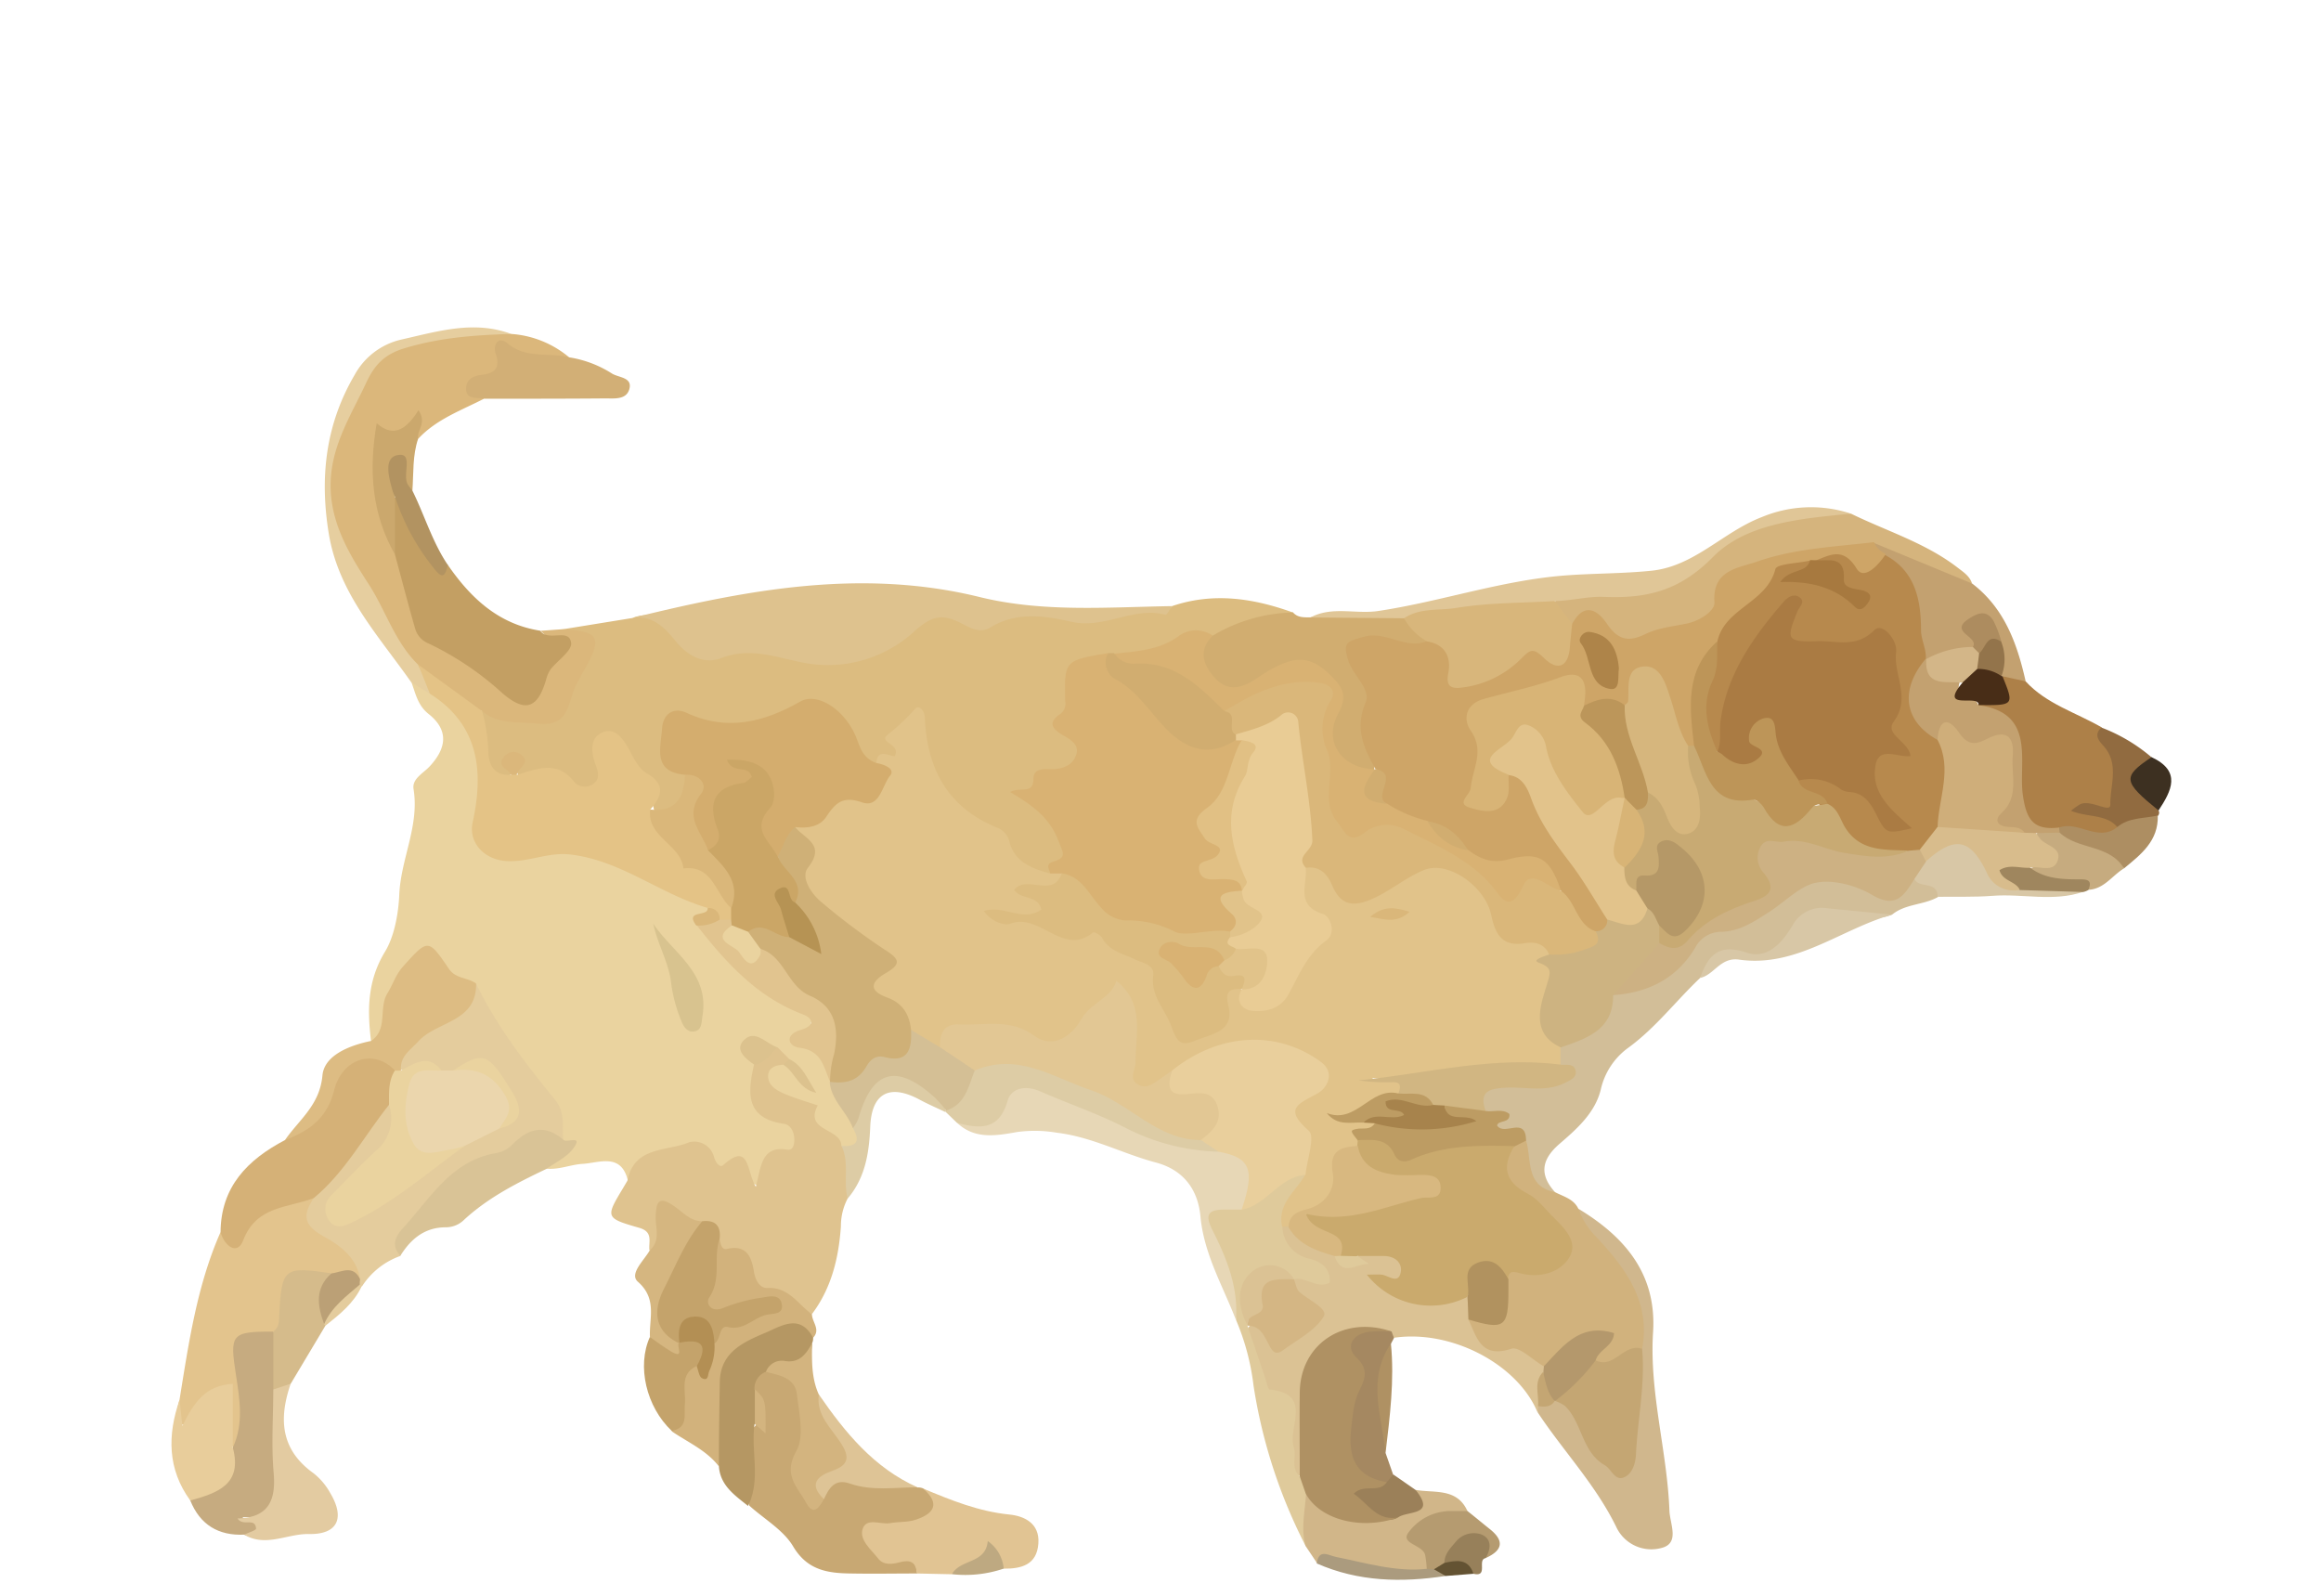 <svg id="Layer_1" data-name="Layer 1" xmlns="http://www.w3.org/2000/svg" viewBox="0 0 400 275"><defs><style>.cls-1{fill:#ead39f;}.cls-2{fill:#dcbc80;}.cls-3{fill:#dfc38f;}.cls-4{fill:#dbb77b;}.cls-5{fill:#dec28e;}.cls-6{fill:#d2be98;}.cls-7{fill:#e4cc9d;}.cls-8{fill:#d1b27d;}.cls-9{fill:#e3c48d;}.cls-10{fill:#c8a873;}.cls-11{fill:#dbc294;}.cls-12{fill:#c39f63;}.cls-13{fill:#d5b177;}.cls-14{fill:#d5b47d;}.cls-15{fill:#d1ad70;}.cls-16{fill:#ad8048;}.cls-17{fill:#d0b78d;}.cls-18{fill:#dfca9b;}.cls-19{fill:#e7d7b6;}.cls-20{fill:#e1c493;}.cls-21{fill:#c6ab80;}.cls-22{fill:#e0c697;}.cls-23{fill:#ddbc83;}.cls-24{fill:#d2b27c;}.cls-25{fill:#b59763;}.cls-26{fill:#d9c396;}.cls-27{fill:#ddcca5;}.cls-28{fill:#e6ce9f;}.cls-29{fill:#d2af76;}.cls-30{fill:#c3a170;}.cls-31{fill:#d1b689;}.cls-32{fill:#e3cba1;}.cls-33{fill:#e8cd9b;}.cls-34{fill:#d3b47f;}.cls-35{fill:#d5bb8b;}.cls-36{fill:#a58861;}.cls-37{fill:#d5b680;}.cls-38{fill:#d8c7a6;}.cls-39{fill:#c4a36b;}.cls-40{fill:#916b40;}.cls-41{fill:#cba86d;}.cls-42{fill:#dec496;}.cls-43{fill:#b59b70;}.cls-44{fill:#c6ab7f;}.cls-45{fill:#ad8e62;}.cls-46{fill:#b29361;}.cls-47{fill:#9b8059;}.cls-48{fill:#ab9b7e;}.cls-49{fill:#3d3021;}.cls-50{fill:#9f865e;}.cls-51{fill:#97805a;}.cls-52{fill:#af9163;}.cls-53{fill:#bea981;}.cls-54{fill:#645333;}.cls-55{fill:#e4c386;}.cls-56{fill:#d4bf95;}.cls-57{fill:#e1c48f;}.cls-58{fill:#d8c38f;}.cls-59{fill:#dcc28e;}.cls-60{fill:#dab77a;}.cls-61{fill:#e1c38a;}.cls-62{fill:#d9b273;}.cls-63{fill:#d4ad6e;}.cls-64{fill:#cdb183;}.cls-65{fill:#cdb381;}.cls-66{fill:#d1b682;}.cls-67{fill:#bd9c63;}.cls-68{fill:#ebd6ad;}.cls-69{fill:#bba076;}.cls-70{fill:#caaa6d;}.cls-71{fill:#c4a673;}.cls-72{fill:#b4986c;}.cls-73{fill:#b1925f;}.cls-74{fill:#d8b880;}.cls-75{fill:#d4b684;}.cls-76{fill:#cea567;}.cls-77{fill:#d8b67b;}.cls-78{fill:#482d17;}.cls-79{fill:#e9cf9c;}.cls-80{fill:#b38f54;}.cls-81{fill:#e2c794;}.cls-82{fill:#b7894d;}.cls-83{fill:#d3b688;}.cls-84{fill:#ad8c5f;}.cls-85{fill:#93744b;}.cls-86{fill:#d8bc8c;}.cls-87{fill:#cba666;}.cls-88{fill:#cfb077;}.cls-89{fill:#e9cc95;}.cls-90{fill:#a7834c;}.cls-91{fill:#e1c084;}.cls-92{fill:#c8aa73;}.cls-93{fill:#e2c38b;}.cls-94{fill:#b59867;}.cls-95{fill:#d8b476;}.cls-96{fill:#bd9558;}.cls-97{fill:#d6b67d;}.cls-98{fill:#bc965a;}.cls-99{fill:#a7793f;}.cls-100{fill:#ae8449;}.cls-101{fill:#cfae7a;}.cls-102{fill:#aa7b43;}.cls-103{fill:#b69354;}</style></defs><path class="cls-1" d="M63.94,179.39c-.64-5.34-.65-10.34,2.41-15.38,1.62-2.66,2.32-6.61,2.46-9.82.26-6.19,3.5-11.88,2.46-18.21-.29-1.78,1.69-2.73,2.79-3.92,2.84-3.07,3.37-6.17-.17-9-1.91-1.49-2.27-3.56-3-5.53,1.69-.86,2.79.47,4.09,1.09,8.73,5.09,8.91,13.57,8.32,22.07-.32,4.6.46,6.39,5.17,5.95,6.63-.63,13.28-1.52,19.32,2,4.64,2.68,10.09,3.63,14.3,7.09,1,1.4-1.25,2.54-.28,3.94a47.55,47.55,0,0,0,16.67,14.06c.76.36,1.9,1.21,1.68,1.61-2.67,5,4.37,6.58,3.74,10.79,1,3,3.28,5.33,4.4,8.27.76,2.61,0,4.07-3,3.71-2.18-.95-5.15-2.71-5.18-4.25-.06-3.92-3-3.07-4.84-4.06a9.88,9.88,0,0,1-2.09-1.33c-2.54-2.3-2.22-3.77,1.22-5.66a5.79,5.79,0,0,1,3.39,2.26c-.36-.9-1.19-1.33-1.9-1.89a16.43,16.43,0,0,0-2.73-1.86c-1.05-.41-2.24-1.65-3.15-.86-1.33,1.18.67,2.21.77,3.42-.27,4,0,7.12,4.75,8.88,3.48,1.3,3.06,4.67-.3,6.59-.15.08-.33.19-.47.15-3.22-.77-1.54,8-6.23,3.44-2.26-2.19-5.68-.59-7.58-3.7-1.2-2-7.93-.22-10.27,2.13-.77.77-1,2.21-2.5,2-1.18-4.75-5-2.95-7.79-2.8-2.08.12-4.15,1.08-6.35.81-.31-2.17,1.68-2.51,2.82-3.53.47-.42,1.27-.26,1.57-.94a1.86,1.86,0,0,1-1.79-.51c-.49-4.85-3.65-8.39-6.41-11.91a145.06,145.06,0,0,1-9.2-13.84c-1.94-1.2-4.07-2.07-5.22-4.31s-2.73-1.92-4.33-.31a17.7,17.7,0,0,0-4.78,11.05C66.56,178.82,66.55,180.75,63.94,179.39Z"/><path class="cls-2" d="M202,104.45c7.1-2.41,14-1.37,20.87,1.12-4.2,2.61-9.33,2.6-13.64,4.87-3.09-.73-5.7.54-8.46,1.72a25.8,25.8,0,0,1-8.16,1.68c-.47,0-1,.06-1.43.07-6.68,1-9.55,7.32-5.75,13,2.09,3.14.95,5.15-2,6.19-2.41.85-4.52,1.88-5.87,4.29,4.6.48,5.06,5.13,6.67,8.53,1.15,2.41-2,3.36-3.34,4.91-3.64.53-5.88-1.55-7.65-4.27a10.7,10.7,0,0,0-2.89-3.29c-8.2-5.64-10.41-8.9-12.66-18.56-3.61,1.22-1.3,8.33-7.05,7.18-2.69-.09-3.31-2.29-4.37-4.16-3.25-5.68-4.39-5.94-10.48-4-4.88,1.58-9.86,2.93-15.08,1.32-1.8-.55-4-1.89-5,1-.76,2.17-1.35,4.62,1.73,5.83a2.67,2.67,0,0,1,1.48,1.91c-.5,5.28-1.35,6.17-6.08,6.4-.72-4.23-3.34-7.45-5.78-10.76-.59-.79-1.23-1.75-2.38-1.35s-.92,1.57-.94,2.54c-.14,6.43-1.48,7.39-6.66,4-2.71-1.81-5.15,0-7.62-.65-1.14-3.3-1.54,1.11-2.45.24-3.26-.13-3.8-2.6-4.12-5-.27-2-.81-4.11-.3-6.2,1.26-1.8,2.59-.49,3.94-.11,6.18,1.73,8.91.48,11.66-5.29.29-.6.61-1.17.92-1.76,2.51-4.85,2.51-4.85-2.21-7.39L109,106.5c3.33-1.31,5.8.23,7.93,2.53a8.74,8.74,0,0,0,10,2.51,9.55,9.55,0,0,1,6.31,0c9.42,3.08,17.92,1.62,25.27-5.3,1-1,2.45-1.86,3.59-1.2,5.44,3.14,11,0,16.53.65,7.06.87,14.14-.41,21.22-.21A2.84,2.84,0,0,0,202,104.45Z"/><path class="cls-3" d="M134,180.49l2,2a1.21,1.21,0,0,1-1,1c-1.23.05-2.48.43-2.61,1.73-.16,1.7,1.28,2.6,2.61,3.19,1.91.84,3.94,1.41,5.93,2.09-2.4,4.53,4.05,3.86,4.08,7,3.19,2.7,1.68,5.94,1.05,9.08a10.26,10.26,0,0,0-1.14,4.77c-.38,5.46-1.63,10.64-5,15.12-4.36-2.34-10.15-2.59-12-8.59-.67-2.2-4.27-1-4.87-3.61a3,3,0,0,0-2.73-2.75c-2-.27-3.31-2.07-5.26-2.23-2.17,1.56.75,5.57-3.14,6.18-.18-1.46.72-3.17-1.76-3.88-5.86-1.68-5.82-1.8-2.78-6.85l.75-1.27c1.16-6,6.81-5,10.67-6.63a3.52,3.52,0,0,1,4.25,2.52c.19.77.93,2,1.59,1.42,4.61-4.14,4,1.15,5.62,3.74.91-3.44.93-7.13,5.41-6.4,1,.17,1.23-.85,1.22-1.74,0-1.31-.63-2.55-1.79-2.71-6.65-.95-6.26-5.34-5.16-10.15C130.71,181.63,132.34,181,134,180.49Z"/><path class="cls-4" d="M96.87,108.44c6.53.33,7.08,1.43,3.64,7.33-.41.71-.78,1.46-1.17,2.18-1.54,2.89-1,7.41-6.69,6.76-3.35-.39-6.74.2-9.58-2.17-5.35-.62-8.34-4.88-12.18-7.85A115.51,115.51,0,0,1,59.28,95.57c-6-12.06-1.87-22.88,4.71-33.27,1.73-2.74,4.86-2.76,7.47-3.51,5.42-1.56,11-2.37,16.65-1.24a17.38,17.38,0,0,1,9.94,4c-3,2-6,.54-8.92,0-1.59-.32-2.3-.51-2.56,1.38-.23,1.62-1.72,2.26-3,2.94-1.63.83-.6,1.88-.21,2.87-3.91,2-8.15,3.51-11.26,6.85-.76-.24-.7-2.12-1.12-1.47-1.3,2-4.81-.09-5.27,3.52a28.44,28.44,0,0,0,1.17,11.77c.61,2.07,1.33,4.1,2.07,6.13.51,1.58,1.52,3.11,1.63,4.69.55,7.49,6,10.9,11.54,14.19,2,1.2,3.68,2.83,5.57,4.17,2.28,1.64,4.3,2,5.29-1.41a3.72,3.72,0,0,1,.74-1.83c3-2.53,1.86-4.63-.59-6.64Z"/><path class="cls-5" d="M202,104.45c-.39.52-.91,1.55-1.14,1.49-5.54-1.49-10.53,2.55-16.32,1.19-4.35-1-9.38-1.77-13.86,1-2,1.23-3.81-.18-5.59-1-3-1.36-4.69-.85-7.51,1.67A22,22,0,0,1,139,114.3c-4.89-.85-9.5-2.91-14.71-.89-2.92,1.14-5.74-.33-7.85-2.92-1.88-2.32-4-4.55-7.47-4,19.71-4.85,39.46-8.59,59.79-3.62C179.69,105.57,190.86,104.63,202,104.45Z"/><path class="cls-6" d="M293,168.53c-4.16,3.94-7.63,8.55-12.34,12a12.16,12.16,0,0,0-4.79,7.27c-1,4-4.1,6.73-7.08,9.3-3.14,2.7-3.56,5.32-.76,8.39-2.76,1.29-3.85-.69-4.8-2.6a14.6,14.6,0,0,1-1.27-5.18c-1.78-2.27-4.81-3.22-6.24-5.86-2.3-3.45-.21-4.77,2.77-5.39,2.4-.5,4.91,0,7.35-.33,1.53-.18,3.67-.06,2.56-2.79a3.89,3.89,0,0,1,.05-2.81c.33-.58.69-1.28,1.29-1.44,4.22-1.12,6.18-4.41,7.85-8,5.91-1.79,11.29-4.33,14.92-9.72.91-1.36,2.79-1.73,4.44-2,4.57-.79,8.32-3.47,11.72-6.18,2.43-1.93,4.39-2.53,7.14-1.74,1.58.46,3.37.38,4.84,1a8.86,8.86,0,0,0,9.54-1.37c1.85.53,4.84-.15,3.79,3.51-2.48,1.39-5.58,1.15-7.86,3a6.63,6.63,0,0,1-3.37.53c-5.88-.26-11.81-1-15.71,5.19-1,1.65-3.59,2.13-5.46,1.58C297.5,163.7,295,165.39,293,168.53Z"/><path class="cls-7" d="M82.05,169.5c3.54,7.33,8.47,13.73,13.59,20,1.85,2.25,1.21,4.62,1.42,7-8.25-.77-14.28,4.3-20.06,8.72-3.45,2.63-7.63,5.89-8,11.22a13,13,0,0,0-6.63,5.27l-.63-.31a6.87,6.87,0,0,1-.77-1.16c-1.69-2.43-3.45-4.94-6-6.34-4-2.15-4-4.7-1.67-8,3.69-4.24,7.67-8.24,10.47-13.19.72-1.29,1.53-2.63,3.38-2.45,2.86,3.18,1,5.86-1.07,8.35s-4.72,4.68-6.92,7.17c-.77.87-1.69,1.91-.9,3.09s2.1.56,3.15.11a19.69,19.69,0,0,0,6-3.56c3.61-3.53,8.24-5.53,12.19-8.53a28.19,28.19,0,0,1,6.12-3.4c2.08-.78,3-2.3,1.72-4.17-1.43-2.13-1.73-5.59-5.48-5.42-1.34.06-2.45.84-3.7,1.2a4.52,4.52,0,0,1-2.07,0c-2.3-1.91-5.29.7-7.6-1.14-.84-3.37,1.89-4.48,3.84-6.11C75.62,175.14,79.67,173.28,82.05,169.5Z"/><path class="cls-8" d="M263,196.52c1,3.37-.15,7.91,5,8.93,1.47.76,3.19,1.16,4,2.83,2.62,2.76,5.21,5.55,7.64,8.48,3.85,4.63,5.35,9.78,3.71,15.69-2.78,1.27-4.94,4.7-8.73,2.59-.72-1.67,1-2.67,1.19-4.14-4.62-.88-6.18,4.07-9.8,5-3,0-5.58-1.51-8.38-2.17-2.59-.62-6-2.34-4.76-6.54,4.58.18,6.52-2,6-6.54.32-2.58,2-2.42,4-2.28,2.35.18,5-.19,6.06-2.54s-1-4-2.42-5.55A39.55,39.55,0,0,0,261.7,206c-4-3.26-4.08-4.09-1.31-8.71C261.12,196.61,261.88,196,263,196.52Z"/><path class="cls-9" d="M54.08,206.46c-2,3-1.77,4.7,1.82,6.68,2.61,1.43,5.65,3.6,6.14,7.32-1.86.11-3.73-.33-5.59.09-6.27-.38-6.29-.38-7.23,6.15-.25,1.71-.74,3.18-2.6,3.76-3.94.32-5.5,2.27-4.57,6.25a29,29,0,0,1,.37,8.32c-.1,1.73.17,3.72-2,4.61-2.85-2.78-1.31-6.19-1.48-9.41-3.67,0-4.22,4.73-7.61,5.3-1.15-1.44-.77-2.88-.39-4.32,1.59-9.8,3-19.65,7.06-28.86,2,1,3.18.11,4.45-1.63C45.3,206.81,49.4,205.68,54.08,206.46Z"/><path class="cls-10" d="M158.1,256.33a2.39,2.39,0,0,1,1,.17c1.27,1,3.33,1.61,3,3.5-.31,1.68-2.32,2.15-3.78,2.85a12.87,12.87,0,0,1-4.31.81c-1.16.14-3.05-.58-3.09,1.4,0,1.63,1.42,2.41,3,2.83,3.83,1.05,3.83,1.08,4.16,3.27-3.8,0-7.61.07-11.41,0-4-.05-7.54-.53-10-4.7-1.69-2.82-5-4.7-7.54-7a42.53,42.53,0,0,1,.13-12.94c3.09-2.2,1.63-4.7.44-7.18a2.71,2.71,0,0,1,2-3.37c5.39.2,7.11,1.78,7.23,7,.07,3.09.31,6.2-.81,9.25-.76,2.08.32,3.9,1.84,5.25.91.8,1.32-.46,1.88-1,1.6-2.26,3.84-2.18,6.25-1.91A73.41,73.41,0,0,1,158.1,256.33Z"/><path class="cls-11" d="M253.06,227.36c1.45,3.12,2.18,6.79,7.4,5.07,1.37-.45,3.68,1.95,5.56,3a1.91,1.91,0,0,1,.43,1.28c-.33,1.83-.17,3.72-.65,5.53a2.55,2.55,0,0,1-.84,1.11c-3.47-8.32-14.93-14.26-24.72-12.81a10.35,10.35,0,0,1-1.48-.38c-8.65-.92-13.14,3.05-13.46,11.55-.16,4.22,1,8.59-1.08,12.65-3.06-.15-2.39-2.64-2.49-4.35-.25-3.87.24-7.42-3.7-10.52-2.52-2-1.94-6.77-3.2-10.17,1.26-2.47,2.62-1.16,3.66.07,2.89,3.41,4.68.26,6.53-1.14,2.48-1.87.23-3-1-4.2s-2.17-2.15-1-3.82c1.57-1.09,3.14-.49,5,.08-2.34-3.2-8.41-3-7.39-8.67a1.55,1.55,0,0,1,1.21-.59c2.9,1.47,5.53,3.4,8.44,4.86,1.32.19,2.58,3.27,4,0a7,7,0,0,1,5.77-.25,3.35,3.35,0,0,1,2.41,3.4c-.06,2.08-1.68,2.07-3.44,2.12,4.14,2.08,8.15,3.71,12.73,1.76a1.62,1.62,0,0,1,1.75.67A3.2,3.2,0,0,1,253.06,227.36Z"/><path class="cls-12" d="M93.1,108.69c1.38,2,5-.56,5.33,2.11.16,1.33-2.3,3-3.51,4.5a5.45,5.45,0,0,0-.79,1.77c-1.46,5.08-3.65,5.81-7.69,2.26a51.68,51.68,0,0,0-12.65-8.47,3.91,3.91,0,0,1-2.24-2.52c-1.22-4.24-2.33-8.51-3.48-12.78-.69-2.91-1.53-5.8-.93-8.84,2.44-3.19,2.71.06,3.19,1.27,1.49,3.73,3.22,7.21,6.84,9.35C81.11,103.05,85.9,107.56,93.1,108.69Z"/><path class="cls-13" d="M54.08,206.46c-4.44,1.74-9.88,1.26-12.18,7.32-1,2.59-3.21,1-3.89-1.43.05-7.84,4.66-12.5,11.1-15.88,3.3-2.59,6.7-4.82,7.69-9.61.82-4,5.05-6.07,8.76-5.53,1.82.27,3.15.92,3,3.07.16,2.18.11,4.31-1.53,6C62.74,195.79,59.46,202,54.08,206.46Z"/><path class="cls-14" d="M319,88.52c6.14,3,12.74,5,18.26,9.21,1,.79,2.17,1.48,2.6,2.82-4.66.22-8.61-2-12.65-3.78-1.46-.64-2.61-2-4.4-1.81-5.36.85-10.83.82-16.13,2.34-4.67,1.34-9.25,2.15-10.87,7.89-.61,2.16-3.19,3.21-5.52,3.83s-4.89.91-7.21,1.83-4.71.6-6.24-1.52c-1.68-2.32-3.6-2.59-6-1.47-2.07-.91-3.56-2.15-2.65-4.73a28.27,28.27,0,0,1,13.13-1.76c4.51.61,7.29-1.21,10.45-4A34.38,34.38,0,0,1,319,88.52Z"/><path class="cls-15" d="M209,109.55a28,28,0,0,1,13.85-4c.81.93,1.92.83,3,.84,4.95-.82,10,.12,14.93-.76,2.66.51,4.19,2.38,5.43,4.57,0,2.35-1.62,2.1-3.11,1.89-1.3-.19-2.49-1-3.82-1-1.79,0-4-.5-5.18.92-1.32,1.62.18,3.48,1,5,1.11,2,1.72,3.78.88,6.06-1.2,3.27,1.68,6.31.8,9.62-5.82,1.56-8.68-1.36-7.62-8.55.45-3.05,1.53-5.77-1.77-7.78-3.54-2.15-6.57-.87-9.7,1.11-4.9,3.08-8.7,2.16-10.67-2.31C205.94,112.7,206.13,110.67,209,109.55Z"/><path class="cls-16" d="M349.1,117.42c3.59,3.91,8.66,5.36,13.07,7.91,2.47,3.49,3.12,7.34,2.89,11.6-.15,2.84-1.47,3.2-3.26,3,1.42.52,3.48.81,3.18,3.52-3.25,2.76-6.76-.24-10.11.46-6.2-.5-7-1.22-7.3-7.38-.15-3-1.18-5.79-1.07-8.77.14-3.7-3.46-3.38-5.34-4.9-.61-.83-.5-1.72.49-1.89,2.7-.46,2.82-2.74,3.54-4.63C346.84,115.44,347.92,116.62,349.1,117.42Z"/><path class="cls-17" d="M265,243.39l.11-1a6,6,0,0,1,3-1.48,3.79,3.79,0,0,1,1.38.09c2.26,1.49,4.12,3.26,4.58,6.14a5.82,5.82,0,0,0,2.16,3.26c.93.85,1.71,2.33,3.27,1.67,1.24-.53,1-2,1.22-3.06,1.29-5.44,0-11.22,2.27-16.52,1.53-8.08-2.78-13.82-7.79-19.23a12.75,12.75,0,0,1-3.14-4.93c8,4.84,13.46,11.25,12.83,21.23-.67,10.42,2.43,20.47,2.82,30.78.08,2.31,1.86,5.66-1.44,6.44a6.67,6.67,0,0,1-7.63-3.44C275.08,255.94,269.42,250.08,265,243.39Z"/><path class="cls-18" d="M221,211.46a5.85,5.85,0,0,0,4.74,5.47c1.89.49,3.6,1.62,3.43,4.12-2.21,1.13-4.07-1.07-6.17-.6l-.7,0c-6.47-1.43-6.88-1-7.19,7.34,0,.23-.07.46-.11.69q1.48,4.41,3,8.82c.26.76.49,2.13.84,2.16,7.51.78,3.05,6.53,4.12,9.91.52,1.63-.57,3.64,1.07,5.08a4.58,4.58,0,0,1,2,3.19c-.13,3,.55,6-1,8.81a90.36,90.36,0,0,1-9-27.68,41.1,41.1,0,0,0-3-11.27c-.46-4.94-2.89-9.29-4.2-14-1.59-5.74-1.85-5.73,4.3-6.47,2.17.18,3.52-1.26,5-2.46,2-1.6,4.2-3.07,7-2.13C225.31,206.14,222.15,208.34,221,211.46Z"/><path class="cls-19" d="M214,208.45h-3c-2.85,0-3.4.91-2,3.63,2.42,4.79,4.44,9.79,4,15.38-2.26-5.87-5.52-11.34-6.12-17.86-.42-4.54-2.87-8-7.71-9.27-5.73-1.53-11-4.41-17.05-5.13a22.51,22.51,0,0,0-6.81-.12c-3.51.61-7.28,1.35-10.35-1.57,3.55-.75,6.55-2.05,8.71-5.4,1.53-2.37,4.47-1.94,6.87-.94,4.59,1.93,9.28,3.59,13.76,5.82a43.71,43.71,0,0,0,16.65,4.5C217,199.16,218.18,203.5,214,208.45Z"/><path class="cls-20" d="M158,271.16c-.13-2-1.12-2.43-3-1.92-1.23.33-2.74.53-3.67-.67-1.19-1.53-3.22-3.14-2.69-5,.62-2.16,3.13-.78,4.78-1.09,1.44-.27,3-.12,4.34-.57,3.12-1,4.41-2.73,1.32-5.39,4.79,2,9.57,3.95,14.87,4.48,2.64.26,5.26,1.56,5,5-.26,3.66-2.9,4.36-6,4.33-1.31-1.25-2.36-3.32-4.48-.77-1,1.25-3.11.72-4.45,1.73Z"/><path class="cls-21" d="M40.12,249.46c1.91-4.07,1.19-8.37.55-12.47-1.09-7.05-.88-7.54,6.39-7.51,2.41,3,1.34,6.49,1.34,9.83-1,5.62.48,11.21.11,16.82-.31,4.66-1.2,5.34-6.73,5.33.93,1.09,3.2-.34,3.14,1.59-.05,1.68-1.32,2.06-2.84,1.42-4.46.19-7.6-1.71-9.29-5.89-.06-.5,0-1.21.39-1.3C37.39,256.32,38.74,252.89,40.12,249.46Z"/><path class="cls-22" d="M242,106.55l-16.15-.14c3.72-2,7.79-.53,11.69-1.12,10.82-1.63,21.24-5.28,32.18-6.12,5-.38,10-.31,14.91-.82,7.38-.76,12.35-6.7,19-9.24A22,22,0,0,1,319,88.52c-8.51.84-18,1.59-23.79,7.47s-11.46,7.18-18.88,6.87c-2.64-.11-5.54.67-8.35.72-2.15,2-5,1.56-7.47,1.79C254.35,105.93,248.23,107.34,242,106.55Z"/><path class="cls-23" d="M68.09,184.51c-3.49-3.78-9.07-2.28-10.51,3.4-1.23,4.86-4.35,7-8.47,8.56,2.43-3.52,6-6,6.46-11.15.32-3.46,4.65-5.17,8.37-5.93,3-2,1.22-5.63,2.86-8.27.89-1.43,1.4-3.16,2.64-4.54,4.33-4.82,4.35-4.88,7.94.4,1.18,1.73,3.25,1.44,4.67,2.52.14,6.68-6.77,6.46-9.94,9.94-1.45,1.59-3.22,2.6-3,5A.65.65,0,0,1,68.09,184.51Z"/><path class="cls-24" d="M124,213.45c.15.81.34,2,1.27,1.78,3.47-.8,4.27,1.45,4.68,4,.25,1.53,1.08,2.8,2.33,2.73,3.68-.2,5.22,2.83,7.65,4.51,0,1.37,1.57,2.67.17,4.09-8.74-1.95-14.55,2.7-14.83,11.55-.11,3.53,1.27,7.34-1.41,10.55-2.14-2.75-5.32-4.11-8.09-6a26.74,26.74,0,0,0,1-6.78c.08-1.82.34-3.62,2.27-4.55,1.22-.33,1.74.57,2.35,1.47a23.18,23.18,0,0,1,1-5.6c.62-2,1.72-3.48,4.11-3.59,1.87-.09,3.33-1.36,5-2.27a25.48,25.48,0,0,0-6.28,1.16,2.71,2.71,0,0,1-3.44-1.11C120.65,223.69,122.31,215.22,124,213.45Z"/><path class="cls-25" d="M123.89,252.63c0-4.83.08-9.65.16-14.48.09-5.16,4.13-6.89,7.92-8.5,2.68-1.14,5.89-3.33,8.16.88a1.9,1.9,0,0,1-.17.94c-.23,5.54-5.17,3.51-8,4.94a3.07,3.07,0,0,0-1.93,3.05,5.07,5.07,0,0,1,0,6c-.64,4.66,1.13,9.52-1.11,14.06C126.63,257.68,124.1,256,123.89,252.63Z"/><path class="cls-26" d="M69,216.4c-1.61-1.75-.89-3.3.45-4.76,4.7-5.11,8.27-11.61,16.06-12.93a5.06,5.06,0,0,0,2.63-1.31c2.77-2.87,5.63-3.86,9-.94.59.51,3.55-1,1.55,1.59-1.12,1.44-3,2.29-4.54,3.4-5,2.38-10,4.91-14.15,8.74a4.48,4.48,0,0,1-3.09,1.31C73.18,211.48,70.8,213.52,69,216.4Z"/><path class="cls-27" d="M210,198.47a37.11,37.11,0,0,1-16.26-4.23c-4.75-2.41-9.76-4.09-14.6-6.22-2.38-1-4.86-.56-5.5,1.7-1.48,5.17-4.83,4.77-8.69,3.8l-2-1.93c0-.23.11-.45.15-.68,1.92-2.33,3-5.24,5.14-7.43,7.54-3.67,13.81.85,20.4,3.18,6.4,2.27,11.3,7.72,18.32,8.7C208.31,196,210.17,196.26,210,198.47Z"/><path class="cls-28" d="M88.11,57.55c-6.26.19-12.39.62-18.51,2.5-3.51,1.08-5.12,3-6.49,5.91-2.48,5.35-5.72,10.29-6.1,16.53-.43,7.15,3.12,12.91,6.58,18.26,2.92,4.54,4.49,9.94,8.48,13.8.48,1.73,3.46,2.47,2,5l-3.22-2c-5.6-8-12.5-15.27-14.19-25.6-1.59-9.71-.54-18.83,4.45-27.33a12.29,12.29,0,0,1,8.08-6.11C75.47,57.1,81.66,55.16,88.11,57.55Z"/><path class="cls-29" d="M83.33,68.72c-1.18-.31-3,.22-3-1.73,0-1.61,1.2-2.22,2.66-2.39,2.23-.26,3.29-1.14,2.44-3.64-.55-1.62.52-3.08,2-1.82,3.25,2.77,7.15,1.53,10.66,2.44a19.21,19.21,0,0,1,7.39,2.8c1.16.71,3.49.63,3,2.6s-2.63,1.67-4.23,1.68C97.27,68.72,90.3,68.71,83.33,68.72Z"/><path class="cls-30" d="M349.1,117.42l-4.07-.9-.48-.43c-.49-1.87-.18-3.86-.89-5.7-.37-1.27-.77-2.55-2.29-2.84a5.78,5.78,0,0,0-2.8.64c.51.43,1.22.57,1.57,1.25a2.24,2.24,0,0,1,0,2.29c-2.27,1.43-4.85,1.83-7.42,2.25a2.17,2.17,0,0,1-1.28-.54c-1.8-1.86-1.51-4.35-1.58-6.55a12.49,12.49,0,0,0-5.58-10.33c-.79-.84-1.89-1.55-1.33-3l16.93,7C345.45,104.81,347.64,110.91,349.1,117.42Z"/><path class="cls-31" d="M225,266.42c-.85-3-.08-6.05.09-9.07,4.55,3.69,9.76,4.34,15.33,3.34a4.16,4.16,0,0,0,3.56-3.93c3.24.57,7.12-.39,8.93,3.67-.79,1-2,1-3.06,1.29-3.24.89-6.81,1.59-3.33,6.21a2.23,2.23,0,0,1-.76,3c-5,1.38-9.63-.77-14.45-1.17-1.44-.11-2.82-.86-4.32-.37Z"/><path class="cls-32" d="M42.08,264.47c.72-.35,2.07-.75,2.05-1.05-.15-2-2.24-.28-3.19-1.74,5.31-.14,6.64-3.07,6.22-7.87s-.07-9.57-.06-14.36c.85-.8,1.64-1.79,3-1-2.07,6-1.78,11.35,3.93,15.43a11.33,11.33,0,0,1,2.88,3.41c2.6,4.34,1.26,7.17-3.67,7.07C49.52,264.28,45.81,266.69,42.08,264.47Z"/><path class="cls-33" d="M40.12,249.46c1.73,6.39-2.7,7.84-7.33,9.12-3.95-5.43-3.94-11.29-1.84-17.36.12,1.13.24,2.27.48,4.51,2-4.07,4-7,8.69-7.25Z"/><path class="cls-34" d="M132,236.41a2.91,2.91,0,0,1,3.14-1.89c2.65.47,3.77-1.17,4.82-3.05-.05,3-.13,6,1.15,8.84a21.63,21.63,0,0,0,4.34,7.57c2.16,2.55,1.87,4.94-1.24,6.32-2.06.91-2.76,2.08-2.22,4.15-.79,1.4-1.78,3-3.06.62-1.46-2.66-4.05-4.79-1.7-8.88,1.43-2.49.48-6.53.11-9.82C137,237.4,134.28,237,132,236.41Z"/><path class="cls-35" d="M50.11,238.45l-3,1q0-5,0-10c.94-.67,1-1.65,1-2.67.45-8.32.74-8.56,9-7.35-.23,2.78-1.08,5.5-1,8.32l0,.66Z"/><path class="cls-36" d="M239.83,229.46c.13.37.27.75.41,1.12l-.53,1c-1.53,6.21-1.09,12.52-.92,18.82l1.31,3.74c.47,1.12-.25,1.53-1.09,1.87-6.18-.83-7.3-2.05-7.41-8.11a20.58,20.58,0,0,1,1-7.78,7.42,7.42,0,0,0,.41-4.33C231.62,229.14,232.59,228.27,239.83,229.46Z"/><path class="cls-37" d="M112,215.44c1.83-1.59,1-3.71,1-5.6.06-2.68.46-3.93,3.31-1.89,1.42,1,2.72,2.52,4.73,2.51.2,3.78-2.56,6.36-4.1,9.34-2.22,4.3-2.85,8,.64,11.78.31,2.36-.11,3.86-2.84,2.19a5.08,5.08,0,0,1-2.73-3.36c-.15-3.26,1.28-6.58-2.08-9.53C108.39,219.52,111,217.21,112,215.44Z"/><path class="cls-38" d="M333.94,154.55c0-2.84-3.19-1.36-4-3.05-.66-1.81.44-3,1.52-4.14,5.12-4.55,8.77-4,12.1,2.07,1.28,2.33,3.11,2.73,5.39,2.58,3.37.52,7.08-1,10.09,1.67-5.15,1.78-10.45.29-15.67.7C340.23,154.62,337.08,154.5,333.94,154.55Z"/><path class="cls-38" d="M293,168.53c1.35-3.85,3.16-6,8-4.37,3.56,1.22,6.16-1.71,7.89-4.62a5.79,5.79,0,0,1,6.18-3l11,1.08c-8.81,2.49-16.46,9.14-26.32,7.76C296.48,164.89,295.45,168,293,168.53Z"/><path class="cls-39" d="M112,230.41c1.22.84,2.39,1.75,3.67,2.5,2.42,1.42.84-1,1.33-1.45l.51-.63c1.72-1.14,3.28-.82,4,1,.55,1.36,1.26,3.33-1.48,3.58-3,1.47-1.77,4.23-2,6.53-.18,1.85.62,4.13-2.27,4.64C111.37,242.44,109.73,235.4,112,230.41Z"/><path class="cls-40" d="M364.91,142.54c-1.94-2.28-5.08-1.63-8-2.82a14.45,14.45,0,0,1,1.51-1.08c1.86-1,5.32,1.63,5.28,0-.07-3.19,1.53-6.82-1-9.88-.72-.86-2.08-2-.54-3.38a29.29,29.29,0,0,1,8.67,5.15c-3.56,3.58-.17,6.26,1.2,9.19a.76.76,0,0,1-.15.88C370,142.67,367.47,142.7,364.91,142.54Z"/><path class="cls-41" d="M68.07,85.57v10c-4-7-4.56-14.52-3.15-22.64,3.11,2.78,5.38.66,7.2-2.24,1.53,2.24-.35,3.44-.05,4.89-1,2.92-.78,6-1,9-2.49.27-1.47-2.32-2.59-3.17C68.17,82.77,69,84.26,68.07,85.57Z"/><path class="cls-42" d="M142,258.35c-2.73-2.59-1.11-4,1.46-4.89,2.87-1,3-2.44,1.41-4.84-1.63-2.55-4.26-4.76-3.75-8.31,4.52,6.55,9.48,12.64,17,16-3.91,0-7.86.69-11.69-.66C143.84,254.77,142.86,256.47,142,258.35Z"/><path class="cls-43" d="M245.88,270.36a16.28,16.28,0,0,0-.28-2.43c-.45-1.73-4.29-1.9-2.89-3.8a9,9,0,0,1,7.19-3.73l3,0c1.28,1,2.55,2.07,3.83,3.09,2.59,2.05,2.23,3.69-.67,5-2.34-3.83-2.89-3.74-6.48,1.08a3.83,3.83,0,0,1-2.41,1.36A2,2,0,0,1,245.88,270.36Z"/><path class="cls-44" d="M366.05,149.65c-2.05,1.23-3.43,3.57-6.15,3.69-1.49-1.44-3.38-.6-5.08-.87-2-.31-4.28-.23-5.13-2.75,4.25-1.33.49-4.53,1.54-6.61a35.15,35.15,0,0,1,3.7-.07C358.91,144.79,364.5,143.83,366.05,149.65Z"/><path class="cls-27" d="M146.08,206.55c-.78-3,.34-6.18-1.05-9.08,2.49.19,3.31-.72,2-3a8.39,8.39,0,0,0,.12-1.93c.5-3.4.78-7.11,5-8s9.53,2.62,10.9,6.87l-.15.22c-1.48-.71-3-1.36-4.44-2.14-5.16-2.76-8.22-1.1-8.48,4.59C149.8,198.55,149.16,202.94,146.08,206.55Z"/><path class="cls-45" d="M366.05,149.65c-2.52-4.18-7.92-3.16-11.09-6.16-.34-.16-.46-.35-.38-.55s.19-.33.29-.33c3.34-1.23,6.71,2.59,10-.07,2-1.7,4.61-1.46,7-2C372,144.9,369,147.23,366.05,149.65Z"/><path class="cls-46" d="M68.07,85.57a7.75,7.75,0,0,1-.39-.89c-.63-2.32-1.71-5.85.94-6.27s.73,3.33,1.62,5a10.34,10.34,0,0,0,.84,1.16c2.09,4.23,3.42,8.82,6.09,12.78-.52,2.47-1.2,2.18-2.56.37A38.4,38.4,0,0,1,68.07,85.57Z"/><path class="cls-47" d="M239,255.42l1.12-1.32,3.84,2.66c3.59,4.42-1.22,3.58-2.93,4.68a2.73,2.73,0,0,1-1.39.45c-3.29,0-6.76-1.24-6.74-4.42C232.91,253.86,236.91,256.25,239,255.42Z"/><path class="cls-48" d="M245.88,270.36l1.23.08c.62.47,1.69.17,2,1.15-7.58,1.15-15,1-22.18-2.16.35-2.6,2-1.39,3.32-1.12C235.43,269.34,240.51,270.93,245.88,270.36Z"/><path class="cls-49" d="M372,139.67c-6.16-5-6.27-5.79-1.2-9.19C376,132.92,374.24,136.27,372,139.67Z"/><path class="cls-50" d="M349.88,149.54c2.51,1.89,5.43,2,8.4,2,1.3,0,2.41,0,1.62,1.84a2.93,2.93,0,0,1-.88.34l-10.93-.34c-.6-.28.12.15-.45-.19-1.52-.9-4.65-1.14-3.34-3.61C345.35,147.56,348,147.94,349.88,149.54Z"/><path class="cls-51" d="M248.93,269.33c0-1.64,1.2-2.7,2.1-3.8a4,4,0,0,1,4.18-1.13c1.9.7,1.78,2.48.82,4.12-1.51.26.54,3.31-2.1,2.69C252.51,269.91,250.36,270.57,248.93,269.33Z"/><path class="cls-52" d="M238.79,250.36c-.68-6.32-3.26-12.74.92-18.82C240.33,237.86,239.53,244.11,238.79,250.36Z"/><path class="cls-53" d="M164.05,271.28c1.52-2.69,5.82-1.73,6.18-5.71a6.49,6.49,0,0,1,2.75,4.75A20.64,20.64,0,0,1,164.05,271.28Z"/><path class="cls-54" d="M248.93,269.33c2-.41,4.12-.85,5,1.88l-4.8.38-2-1.15Z"/><path class="cls-7" d="M62.33,221.67c-1.36,2.91-3.79,4.84-6.22,6.77l-.27-.25c.15-4,2.41-6.06,6.14-6.81Z"/><path class="cls-55" d="M74.08,119.54l-2-5,11,8a29,29,0,0,1,1.07,6.65c0,2.43.81,4.53,3.92,4.34.33-.4.67-.42,1,0,3.45-1,6.93-2.6,9.87,1.19a2.44,2.44,0,0,0,3.2.43c1.23-.72,1-2,.6-3.1-.9-2.35-1.23-5.07,1.35-5.93,2.18-.73,3.6,1.63,4.64,3.64.68,1.28,1.5,2.8,2.68,3.47,3.39,1.93,2.66,4,.65,6.29,3.35,3.6,5.23,8.51,10.32,10.61,2.47,1,3.07,4.1,4.24,6.43a2.61,2.61,0,0,1-.32,2,2.16,2.16,0,0,1-2,.39c-1.19-.43-1.55-1.64-2.31-2.48-8.19-2.35-15-8.24-23.77-9.22-3.82-.42-7.16,1.36-10.92,1.14s-6.61-3.11-5.84-6.67C83.37,132.93,82.6,124.93,74.08,119.54Z"/><path class="cls-56" d="M163.08,191.37a23.48,23.48,0,0,0-2-2.25c-6.57-5.93-10.78-4.74-13.15,3.66a7.85,7.85,0,0,1-.94,1.66c-1-2.81-3.72-4.78-4-7.95l.47-.52c4.11-3.27,10-3.75,13.23-8.45,2.47-1.08,3.93,1,5.79,1.82,2.12,1.41,4.76,2.26,5.51,5.14C166.9,187.15,166.42,190.29,163.08,191.37Z"/><path class="cls-57" d="M124,158.5h2a1.82,1.82,0,0,1,.34,1.21c.35,3.31,1.68,5.1,5.29,3.46,5.16,2.76,9.09,7.09,12.44,11.57,2.58,3.44,1.35,8-1,11.71l0,0c-1.12-2.51-1.42-5.42-5.28-5.89-2-.24-2.59-2.26.16-3.06,2.5-.72,2.28-2,.37-2.71-7.89-3-13.23-8.93-18.23-15.32A3.48,3.48,0,0,1,124,158.5Z"/><path class="cls-58" d="M112.58,159.18c3.39,5.07,9.78,8.47,8.47,16-.16,1-.09,2.19-1.17,2.51-1.39.4-2.13-.83-2.5-1.85a25.89,25.89,0,0,1-1.68-6.15C115.35,166,113.34,162.81,112.58,159.18Z"/><path class="cls-59" d="M134,180.49c-1.28,1.08-2.07,2.8-4,3-1.52-1.06-3.46-2.56-1.8-4.25C130.17,177.26,132.08,179.94,134,180.49Z"/><path class="cls-59" d="M135,183.5l1-1c2.28,1.09,3.11,3.34,4.67,5.83C137.53,187.65,137,184.65,135,183.5Z"/><path class="cls-60" d="M124,158.5a6.76,6.76,0,0,1-4,1c-2.09-2.78,2.14-1.45,1.95-3A1.8,1.8,0,0,1,124,158.5Z"/><path class="cls-61" d="M162,180.48q-2.49-1.5-5-3c-1.95-1.25-2.72-3.66-4.94-4.75s-3.19-3-1-5.14c1.54-1.51.84-2.28-.51-3.51a82.67,82.67,0,0,0-7.41-5.81c-3.58-2.54-6.28-5.74-4.62-10.49.86-2.45-2.3-3.23-1.68-5.36,2-1.52,4.84-1.91,6.1-4.64.71-1.54,2.52-1.12,4-1,3.79.17,5-1.7,4.09-5.24.14-2.56,2-1.33,3.15-1.22,1.17-2.07-2.73-2.33-1.31-3.62a37.35,37.35,0,0,0,4.86-4.57c.55-.72,1.61.25,1.66,1.53.34,8.86,4,15.58,12.54,19a3.41,3.41,0,0,1,2.06,2.54c1,3.45,3.94,4.51,7,5.33a1.62,1.62,0,0,1,2-.24c.95,4-2.31,2.89-4.35,3.61.36,1.1,2.73,1.82,1.4,3.45-1.74,2.11-4.26.84-6.45,1.24,5.35-1.76,10.44,1,15.3,1.92,4.16.77,10.91,2.95,11.43,10a8.81,8.81,0,0,0,2,4.54c1,1.27,1,3.91,3.81,2.88,2.07-.78,4.12-1.56,4.19-4.3,0-2-.17-4.32,3.09-3.63,3.72,3.66,5.7,3.47,8.37-.9a34,34,0,0,1,2.55-4.24c2.42-2.88,4.84-5.27.18-8.73-2.13-1.58-1.13-4.85.67-7.12,2.37-.91,3.89.41,4.93,2.2,1.8,3.11,4.1,3.44,7.09,1.86a38.82,38.82,0,0,0,4.43-2.2,10.6,10.6,0,0,1,15.92,4.81c1.3,3.47,2.68,5.87,6.77,5.82a3,3,0,0,1,2.89,2.32c1.24,3.19.84,6.45,0,9.6-.74,2.79.8,4.79,1.72,7,0,1,0,2,0,3-2.31,2-5.14,1.08-7.64,1-8.33-.15-16.51,2.5-24.8,1.33,1.3,1.62,5.22-2.41,5.3,2.27-2.26,1.77-5.39,2.07-7.4,4.27-.14.14.27,0,.4.11a3.55,3.55,0,0,1,1.91.5c1.61,2.7-3,1.82-2.31,4a2.12,2.12,0,0,1-.67,1.09c-1,.76-2.59,1.32-2.6,2.73-.06,6.19-4.48,8.5-9.16,10.66h-1c-.88-4,2.44-6.09,4-9-2.06-3.26-.21-7.41-2.67-10.77-1-1.41,1.11-2.75,2.56-3.67,3-1.91,2.43-3.23-.53-4.82-7.77-4.18-14.9-3.52-21.63,2.1a16.36,16.36,0,0,1-2.87,2c-3.5,1.64-5.28.56-5.61-3.36a38.46,38.46,0,0,1,.42-6.43,9,9,0,0,0-2-6,4.65,4.65,0,0,0-2.67,2.06c-4.16,5.63-8.59,8.45-16,4.75A9.74,9.74,0,0,0,162,180.48Z"/><path class="cls-62" d="M183,150.53l-2,0c-.19-.73-.85-1.59.4-2,2.44-.76,1.94-1.31,1-3.67-1.6-4.13-4.66-6.18-8.3-8.36,1.64-1,4,.52,4-2.27,0-1.85,1.76-1.7,3.06-1.67,2,0,3.79-.69,4.35-2.62.49-1.72-1.18-2.58-2.45-3.32-1.91-1.13-2.4-2.21-.27-3.62a2.25,2.25,0,0,0,.79-2.19c-.16-7-.13-7,7.37-8.25,3.52,5.45,8.36,9.7,13.08,14,2.51,2.28,5.88,1.63,9,.55a1.89,1.89,0,0,1,1.25.53,21.08,21.08,0,0,1-5,12c-1.6,1.79-1.82,3,0,4.47,2.31,1.88,2.29,3.73-.15,5.48,1.8,1.51,4.88.09,5.44,3.11a2.5,2.5,0,0,1-.51,1.26c-1.31.85-1.57,1.85-.8,3.31.86,1.64.76,3.2-1.23,4.09-6.68,1.65-13-.78-19.4-1.93C188.07,158.56,186.06,153.67,183,150.53Z"/><path class="cls-63" d="M151.05,131.5c1.33.22,3.31,1,2.35,2.17-1.4,1.7-1.8,5.66-4.84,4.6-3.35-1.16-4.58.11-6.17,2.5-1.15,1.74-3.28,2-5.33,1.76-.63,2.05-.67,4.47-3.31,5.27-3.37-2.22-5.23-4.57-2.63-8.9,1.4-2.33,1-5.38-2.27-7.33,2.16,1.71,2,3.38-.06,4.1-3.95,1.4-4.77,3.94-4,7.74a2.63,2.63,0,0,1-2.69,3.37c-3-2.29-4.81-5-3-8.88a3.27,3.27,0,0,0-1-4.38c-5.7-.49-4.22-4.57-4-8,.21-2.66,2.1-3.65,4.17-2.7,7,3.25,13.37,1.65,19.68-1.94,3-1.68,8,1.58,9.83,6.77C148.46,129.58,149.19,130.85,151.05,131.5Z"/><path class="cls-62" d="M209,109.55c-2.66,2.63-1.54,5.22.47,7.37,2.18,2.33,4.51,1.7,7.09,0,6.16-4.19,9-4.15,12.64-.65,2,2,3.22,3.4,1.43,6.71-2.67,4.95.72,9.49,6.36,9.6l.39.53c-.34,2-1.12,4.16,2,4.72a48.7,48.7,0,0,1,6.9,3.14c2.32,2,4.56,4.09,7.65,4.85,2.49,1.42,5.11.91,7.77.74,4.85-.3,7.22,1.92,7.65,6.76-2.6.91-5.63-.28-8,2.42-1.15,1.3-3.34-.33-4.54-1.88-3.48-4.53-9-6-13.5-9.06-1.81-1.22-4.11-1.12-6.3-.57-5.36,1.35-8,.12-8.64-5.27-.61-5.22-2-10.57-1-15.79.82-4.31-1.24-4.54-4.28-4.21-4.36.48-7.94,3.4-12.27,4-1.44-.13-2.24-1.23-3.26-2-3.33-2.67-6.66-5.23-11.31-5.26-1.82,0-4-.36-4.15-3.06,3.84-.41,7.71-.6,11-3A5,5,0,0,1,209,109.55Z"/><path class="cls-15" d="M192,112.55a4,4,0,0,0,3.31,1.84c7-.55,11.3,3.81,15.68,8.14,2.91-.13,2.24,2.14,2.54,3.77a1.89,1.89,0,0,1-.53,1.2c-4.09,2.72-7.72,2-11.19-1.09-3.26-3-5.39-7-9.34-9.24a3.27,3.27,0,0,1-1.48-4.62Z"/><path class="cls-60" d="M118.05,133.52c2.51-.21,4,1.72,2.79,3.25-3.13,4,.1,6.61,1.19,9.74,5.92,3,6.56,4.63,4,10-2.73-2.31-3.08-7.48-8.25-6.86-.45-4.2-6.34-5.34-5.72-10.14C116.55,140,117.9,137.37,118.05,133.52Z"/><path class="cls-4" d="M89.06,133.53h-1c-.39-1.05-2.66-1.44-1.16-3.15a2,2,0,0,1,2.68-.48C91.85,131.39,89.19,132.3,89.06,133.53Z"/><path class="cls-39" d="M117,231.46c-4.55-2.18-4.34-6-2.5-9.51,2-3.9,3.6-8.09,6.53-11.49,2.25-.26,3.22.77,3,3-1.18,3.23.4,6.88-1.79,10.11-.7,1,.26,2.82,2.61,1.75a28,28,0,0,1,6.63-1.72c1.21-.22,3-.63,3.26,1.22.27,1.66-1.36,1.53-2.44,1.72-2.36.41-4,2.83-6.85,2.15-1.6-.38-1.14,2.16-2.32,2.82-2-2.56-4-4.25-6-.1Z"/><path class="cls-64" d="M331.91,148.5c-.67,1-1.33,2-2,3-1.74,2.77-3.12,5.18-7.33,2.69-2.81-1.66-6.94-2.74-9.93-2-2.62.67-5.14,3.3-7.8,5s-4.95,3.25-8.11,3.39a5.05,5.05,0,0,0-4.28,2.21c-3.21,5.71-8.2,8.27-14.51,8.71,1.07-4.49,4.26-7.25,7.87-9.67,1.83,0,3.58,0,5-1.51,2.56-2.74,5.9-4.3,9.31-5.65,2.11-.83,3.17-1.71,2.5-4.42-1.33-5.33-.18-6.19,5.32-6.42,3.48-.15,6.52,1.06,9.72,1.81a27.54,27.54,0,0,0,10.89.2,4.16,4.16,0,0,1,2.21.18C331.73,146.59,332.33,147.32,331.91,148.5Z"/><path class="cls-65" d="M286,162.5q-4,4.49-8,9c.06,6-4.55,7.44-9,9-5.27-2.38-3.52-7.2-2.51-10.5.77-2.52,1.12-3.19-1.32-4.11-.72-.27-.59-.61,1.8-1.39,2.22-2,6.18-.84,7.67-4.18a9.18,9.18,0,0,1,2.42-2.23,12.89,12.89,0,0,0,7.31-1.86c1.68.53,2.18,1.91,2.54,3.41A3.24,3.24,0,0,1,286,162.5Z"/><path class="cls-66" d="M241,188.43c.39-1.05.59-2-1.05-1.94a32.46,32.46,0,0,1-5.82-.31c11.62-1.15,23.07-4.23,34.86-2.7.93.11,2.2-.28,2.53.94s-.82,1.67-1.69,2.13c-3.29,1.73-6.84.72-10.27.89-2.69.14-4.79.52-3.53,4-2.18,2.08-4.53.36-6.81.33a8.7,8.7,0,0,1-2.24-.58C245.19,189.76,242.58,190.15,241,188.43Z"/><path class="cls-67" d="M248.94,190.52l7.05.93c1.38.24,2.89-.47,4.14.52.19,1.69-2,1-2.12,2,1.28,1.88,4.92-1.74,5,2.59l-2,1c-3.39,2.42-7.6.48-11.07,2-6.09,2.62-11.15.8-15.92-3-1.34-1.67-1.35-1.76-.27-2s2.34.27,3.13-.91c5.47-1.49,11.09.4,16.57-.66C249.66,193.4,249.66,193.4,248.94,190.52Z"/><path class="cls-68" d="M76.07,184.48h2c5.3-1.44,9.17.66,10.4,5.61.55,2.22-.84,3.34-2.4,4.38l-6,3c-3,2-6.17,3.57-9.42.75-2.43-2.11-2.66-9.93-.7-12.61C71.64,183.29,73.76,183.46,76.07,184.48Z"/><path class="cls-1" d="M76.07,184.48c-2,.15-4.62-.74-5.46,2.12-1,3.59-1.18,7.35.73,10.6,1.43,2.43,4.13,1.17,6.34.9a18.11,18.11,0,0,0,2.38-.62c-6.48,4.66-12.48,10-19.83,13.39-1.36.63-2.65.75-3.54-.57a3.34,3.34,0,0,1,.6-4.51c2.44-2.47,4.82-5,7.38-7.37a7.25,7.25,0,0,0,2.38-8c0-2-.17-4.1,1-5.92.32,0,.65,0,1,0C71.4,183.34,73.73,181.45,76.07,184.48Z"/><path class="cls-69" d="M62,221.38c-2.31,2-4.86,3.85-6.14,6.81-1.14-3.13-1.66-6.18,1.25-8.73,1.76-.24,3.75-1.58,4.95,1C62,220.77,62,221.08,62,221.38Z"/><path class="cls-1" d="M86.07,194.47c1-1.76,2.6-3,1-5.68-2.2-3.77-5.1-4.81-9-4.31,5.31-3.45,6-3.14,10.26,3.79C90.23,191.4,89.89,193.53,86.07,194.47Z"/><path class="cls-70" d="M234,196.47c2.42,0,5-.49,6.32,2.48.53,1.19,1.6,1.48,2.89.9,5.68-2.59,11.73-2.47,17.78-2.34-2.23,3.58-1.57,6.2,2.31,8.21,1.55.8,2.76,2.33,4,3.63,2.08,2.12,5,4.6,3,7.58-1.66,2.47-5.13,3.37-8.41,2.47-1.2-.33-1.9-.39-2,1.06-4.52-1.63-4.52-1.63-7.06,3.06a14,14,0,0,1-17.27-3.86c1,0,1.76-.06,2.53,0,1.16.12,2.82,1.66,3.28-.26.43-1.77-1-3-3-2.95-1.48,0-3,0-4.44,0a2.53,2.53,0,0,1-3,.31,12,12,0,0,0-4.86-4.16,2.3,2.3,0,0,1-1.44-2.4c.21-1.29,1.41-1.38,2.33-1.44,6.27-.43,12.2-2.22,18.21-4.35-2.06-1.14-4.35-.3-6.32-1.07-2.7-1-6-1.7-4.94-5.92Z"/><path class="cls-71" d="M283,232.44c.56,6.12-.77,12.13-1.06,18.21-.08,1.5-.58,3.19-1.88,3.86-1.74.89-2.3-1.32-3.48-2-4-2.29-3.86-7.3-6.87-10.22a6.4,6.4,0,0,0-1.69-.86,11.91,11.91,0,0,1,7-7C278.16,236,279.85,231.38,283,232.44Z"/><path class="cls-72" d="M275,234.43a35.07,35.07,0,0,1-7,7h0c-2.95-.76-2.36-2.94-2-5,0-.32.05-.64.08-1,3.28-3.42,6.23-7.51,12.08-5.69C278.08,232,275.51,232.56,275,234.43Z"/><path class="cls-73" d="M252.9,223.52c.62-2-1.23-4.81,1.8-5.93,2.68-1,4.12.79,5.26,2.87v2c0,6.3-.71,6.78-6.9,4.93C253,226.08,253,224.8,252.9,223.52Z"/><path class="cls-34" d="M130.09,245.42c0-2,0-4,0-6,1.89,1.8,1.89,1.8,1.84,7.6Z"/><path class="cls-52" d="M239,255.42c-1.36,2-3.91.17-5.7,2,2.49,1.68,4,4.81,7.73,4.06-6.37,2.29-13.56.44-16-4.09L224,254.42c0-4.81-.05-9.62,0-14.43.08-8.38,7.58-13.35,15.84-10.53a27.35,27.35,0,0,0-4,.06c-2.82.44-4,2.59-2.07,4.43,2.23,2.11,1.4,3.81.52,5.63-1.05,2.15-1.15,4.36-1.43,6.65C232.3,251.19,233.68,254.52,239,255.42Z"/><path class="cls-74" d="M234,197.47c.68,3.63,3.41,4.61,6.55,5a31.07,31.07,0,0,0,4,0c1.74,0,3.72,0,3.73,2.23s-2.1,1.47-3.45,1.78c-6.36,1.46-12.41,4.44-19.77,2.69,1.42,4.07,7.52,2.27,6,7.25a.63.63,0,0,1-1,.05c-3.14-.92-6.23-1.91-8-5,.12-2,1.36-2.63,3.19-3.09,3.05-.77,4.91-3.32,4.45-6.15C229,198.19,231.06,197.7,234,197.47Z"/><path class="cls-75" d="M223,220.45c.3.75.4,1.72.93,2.19,1.57,1.39,5,2.89,4.21,4.22-1.49,2.48-4.57,4-7.07,5.86-1.48,1.09-2-.26-2.54-1.27-.78-1.5-1.48-3-3.53-3h0c.56-7.47,2.72-9.63,8-8Z"/><path class="cls-18" d="M230,216.47l1-.05,3,.08,1.93,1.31C233.9,217.69,231.27,220.2,230,216.47Z"/><path class="cls-71" d="M265.94,236.43c.45,1.76.67,3.61,2,5-.7,1.14-1.81,1-2.89.9C265.3,240.36,264.21,238.19,265.94,236.43Z"/><path class="cls-76" d="M277,158.47a1.88,1.88,0,0,1-2,2c-4.48-.21-5-3.81-6-7-1.86-5.54-3.72-6.8-9.1-5.36-2.79.75-4.83-.09-6.88-1.64-2.33-1.67-4.61-3.39-7-5a22.85,22.85,0,0,1-7-3c-3.1-1.18-.09-4.41-2-6h0c-2-3.57-3.56-6.93-1.68-11.4,1-2.31-2.19-4.65-3-7.31-1-3.16-.06-3.2,2.57-4,4-1.16,7.33,2.32,11.11.7,3.36-1.29,4.18,1.4,4.6,3.48.73,3.56,2.46,3.35,4.92,2,2.16-1.18,4.63-1.81,6.27-3.87.62-.79,1.78-1.57,2.6-1,4.77,3.32,5.08-1.17,6.57-3.62,2-3.63,4.24-2.46,5.93,0,1.82,2.7,3.59,3.32,6.61,1.84,2.15-1.06,4.72-1.33,7.13-1.82s4.92-2.26,4.82-3.66c-.42-5.65,4.19-5.91,7.26-7,6.48-2.29,13.43-2.57,20.24-3.38a3.53,3.53,0,0,0,2,2c-1.49,4-3.32,5-6.17,2.61-1.91-1.6-3.55-1.33-5.49-.87-.43.17-.87.29-1.32.42-6.08,1.11-8.75,6.56-12.81,10.21-1,.92-1.48,2.5-2.46,3.61-3,3.64-5.06,7.53-3.73,12.51a5.61,5.61,0,0,1-.54,4.26,2.06,2.06,0,0,1-1.2.7c-2.12-.15-2.4-2-3-3.42-.74-1.82-1.11-3.78-1.86-5.59-.56-1.34-1.05-3.06-2.78-3.08s-1.57,1.78-1.89,3c-.27,1-.61,1.87-1.78,2.07-2.36-.33-4.78.45-7.12-.33-.87-3.6-3-4.3-6.22-2.77-2.7,1.28-5.69,1.61-8.58,2.3-2.35.56-4.18,1.82-3.06,4.51,1.23,3,.51,5.82.16,8.74-.14,1.15-1.57,2.72.32,3.44,1.69.65,2.75-.54,3.25-2.15a6.69,6.69,0,0,1,1-2.25c2.36-1.26,3.64.51,4.3,2.05,3,6.94,8,12.51,12,18.81C276.74,155.57,277.67,156.84,277,158.47Z"/><path class="cls-77" d="M270.94,107.54c-.13,1.31-.28,2.62-.38,3.94-.26,3.5-2.13,4.2-4.46,1.93-2.12-2.06-2.48-1.31-4.37.51a17.26,17.26,0,0,1-9.88,4.58c-1.7.2-2.72-.14-2.25-2.52.51-2.6-.45-4.93-3.62-5.43a10.19,10.19,0,0,1-4-4c2.71-1.85,6-1.3,8.94-1.78,5.6-.92,11.36-.85,17.06-1.19Z"/><path class="cls-30" d="M354.87,142.61c0,.29.06.59.08.88l-4,.07a2.59,2.59,0,0,1-2,.67C343,143,343,143,345,137.45a16.1,16.1,0,0,0,.63-5.38c.05-2.57-.53-4.38-3.71-3.26a4.05,4.05,0,0,1-4.56-1c-1.46-1.56-2.65-.35-4,.12-4.44-.64-5.44-4-5.53-7.61-.07-2.83,0-6.11,4-6.78l.08.06c1.42,2.13,3.83,2.68,5.94,3.7-1.39,3.16,2.71,2.33,3.06,4.22,9.93,1.27,7,9.56,7.67,15.22C349.18,141.27,350.41,143.13,354.87,142.61Z"/><path class="cls-78" d="M341,121.5c.1-2-7,1.16-2.8-3.84.15-1.83,1.39-2.57,3-3a3.4,3.4,0,0,1,3.8,1.86h.1C347.14,121.55,347.13,121.57,341,121.5Z"/><path class="cls-79" d="M202,184.48c8-6.45,18-7.09,25.63-1.49,2.59,1.89,1.07,4.53-.53,5.42-3.28,1.82-6,2.57-1.54,6.46,1.14,1-.32,5-.58,7.6-4.57.33-6.65,5.22-11,6,2.35-6.95,1.53-9-4-10l-3-2c1.54-5.32,1.56-5.39-3.87-6.91C199.35,188.51,200.49,186.59,202,184.48Z"/><path class="cls-11" d="M223,220.45c-3,.05-6.39-.53-5.4,4.42.4,2-3,1.42-2.6,3.57-1.73-3.28-2-7,.78-9.29A4.78,4.78,0,0,1,223,220.45Z"/><path class="cls-80" d="M117.09,231.4c-.27-2.08-.1-4.28,2.38-4.49,3-.25,3.5,2.2,3.66,4.59a9.85,9.85,0,0,1-.86,4.69c-.32.6-.1,1.92-1.29,1.31-.52-.26-.62-1.35-.91-2.07C122.1,231.85,121,230.59,117.09,231.4Z"/><path class="cls-81" d="M202,184.48c-.77,2.48-1,4.48,2.74,4.06,1.84-.21,4.11-.59,5,1.87,1.06,2.87-.78,4.52-2.77,6.06-7.59,0-12.29-6.35-18.89-8.57s-12.65-6.61-20.08-3.42l-6-4c-.1-2.3.63-4.08,3.27-3.94,4.35.24,8.84-1.1,12.94,1.93,3.44,2.55,6.73-.32,8-2.61,1.73-3.15,5.36-3.83,6.18-6.84,5,4,3.27,9.15,3.32,14,0,1.33-1.4,3.06.64,4,1.61.71,2.76-.62,4-1.37C200.92,185.24,201.45,184.85,202,184.48Z"/><path class="cls-82" d="M331.89,113.52c-4.56,5.37-3.76,10.82,2.05,14,2.58.34,2.16,2.49,2.31,4.11a24.76,24.76,0,0,1-1.18,10.06c-.89,2-1.65,4.19-4.21,4.75l-1.94.16c-6.87,1.84-11.38-1.2-14.53-7-1.11-2.09-4.87-1.82-4.62-5.13,2.73-2.94,4.77-3.82,8.44-.27,2.61,2.52,5.68,4.7,7.91,7.76a26,26,0,0,1-3.57-6,5.38,5.38,0,0,1-.17-4.83c3.87-7.61,4.43-10.4,3.23-17.19-.44-2.53-.89-4.67-4.45-2.79s-7.54.82-11.24.32c-4-.54-1.57-3.86-2.14-7.39-3.93,7.75-10.47,12.89-9.74,21.6.19,2.27-.4,3.92-3.1,3.9-2.64-4.29-2.51-8.77-.87-13.34.67-1.86,1.05-3.82,1.89-5.63,1.18-5.8,8.53-6.69,10-12.52.24-.94,3.88-1,5.95-1.48,0,1.4-1.58,3.42,1.79,3.18,2-.14,3.31,2,5,2.83-2.1-1.86-3-4.9-5.86-6,2.63-1,4.82-2.41,7.15,1.4,1.25,2,3.66-.55,4.89-2.37,5.32,2.83,6.19,7.92,6.19,13.12C331.15,110.44,332,111.88,331.89,113.52Z"/><path class="cls-83" d="M340.74,115.29l-2.57,2.37c-2.74-.35-6.51.87-6.2-4.08a16.82,16.82,0,0,1,8-2.09c.94-.18,1.37.38,1.68,1.13A2.32,2.32,0,0,1,340.74,115.29Z"/><path class="cls-84" d="M341.08,112.57,340,111.49c1.15-1.8-4.25-2.55-.72-4.84,1.64-1.07,3.06-1.56,4.24.28a18.77,18.77,0,0,1,1.4,3.65C343.56,111.14,342.78,112.74,341.08,112.57Z"/><path class="cls-85" d="M341.08,112.57c1.16-.86,1.34-3.6,3.8-2a8.17,8.17,0,0,1,.05,5.94,7,7,0,0,0-4.19-1.23C340.85,114.39,341,113.48,341.08,112.57Z"/><path class="cls-86" d="M330.86,146.42l3.05-3.91a6.83,6.83,0,0,1,7-1,51.52,51.52,0,0,0,8,2l2,.05a8,8,0,0,0,.87,1.18c1.12,1.06,3.52,1.44,2.86,3.49-.75,2.32-3.15.88-4.76,1.31-1.74.13-3.56-.69-5.29.42.52,1.91,2.78,1.86,3.5,3.38a5,5,0,0,1-5.71-3c-2.83-5.88-5.53-6.35-10.47-1.89Z"/><path class="cls-87" d="M126,156.52c1.78-4.57-1.26-7.23-4-10,1.56-.74,2.33-1.91,1.68-3.6-1.74-4.48-.68-7.31,4.42-8,.54-.08,1-.7,1.47-1-.64-2.32-3.31-.36-4.29-3,2.61-.06,4.94.22,6.58,1.85s2.06,5.17.85,6.48c-3.46,3.76.07,5.74,1.29,8.35,2.95,1.95,6,3.86,3.35,8.11-.1.92-2.79-1.56-1.58,1.23.64,1.48,1.39,3.06.46,4.74-2.49,1.38-4.78-1-7.24-.38a3.55,3.55,0,0,1-2.9-1.78c0-.31-.05-.62-.08-.94C126,157.84,126,157.18,126,156.52Z"/><path class="cls-88" d="M128.94,160.58c2.68-2.11,4.69,1,7.12.91,1-.79,2.11.34,3.19,0,.28-2.37-2.73-3.51-2.21-5.95,1.93-3.76-2.1-5.28-3-8,1-1.66,1.38-3.71,3-5,1.62,2,5.36,3,2.2,7-1.31,1.66.57,4.52,2.42,6a114.77,114.77,0,0,0,10.82,8.12c2.43,1.54,3,2.4.23,4s-3,3.1.24,4.26c2.67,1,3.77,2.93,4.06,5.56.14,3.17-.38,5.76-4.55,4.69-1.66-.43-2.6.64-3.18,1.66-1.47,2.56-3.66,2.93-6.23,2.61a17.28,17.28,0,0,1,.71-4.84c.84-4.17.3-8.09-4.17-10-3.92-1.67-4.38-6.83-8.57-8.1C129.59,163.06,128.63,162.27,128.94,160.58Z"/><path class="cls-1" d="M128.94,160.58l2.1,2.92a2.58,2.58,0,0,1,0,1c-1.62,3.29-3.09.31-3.72-.49-.91-1.15-5-2-1.16-4.54Z"/><path class="cls-60" d="M269,153.51c2.62,1.8,2.65,5.82,6,7,1.24,2.43-.58,2.6-2.18,3.23a14.59,14.59,0,0,1-5.84.74c-.81-1.87-2.46-2.23-4.16-1.94-4,.66-5.12-1.56-5.84-4.91-1-4.75-7.29-9.39-11.54-7.71-2.94,1.17-5.6,3.44-8.69,4.87-3.47,1.6-5.68,1.3-7.18-2.24-.86-2-2.14-3.34-4.53-3-2.36-.23-1.27-1.73-1-2.83,1.78-6.85-.8-13.39-1.44-20.06-.18-1.84-1.69-2.06-3-1.09-2.09,1.58-4.31,1.44-6.64,1-1.68-.84.62-3.62-1.95-4,5.05-3.15,10.28-5.78,16.5-4.88,1.77.26,2.9,1.44,1.76,3.15a9,9,0,0,0-.52,8.55c1.61,4-1.34,8.51,1.74,12.3,1.4,1.72,2,4,4.84,1.66a6.33,6.33,0,0,1,6.65-.47c5.34,2.72,11,5,15.13,9.77,1.45,1.68,3,5.2,5.39,0C263.85,149.62,266.76,152.94,269,153.51Z"/><path class="cls-89" d="M213,126.55c2.71-.8,5.43-1.43,7.75-3.27a1.76,1.76,0,0,1,3,1.21c.66,6.79,2.14,13.46,2.42,20.31.08,1.9-3,2.67-1.15,4.71.34,2.87-1.87,6.52,3,8,1.17.34,2.42,3.22.52,4.59-3.29,2.37-4.65,5.9-6.44,9.19-1.4,2.58-3.87,3.13-6.28,2.91-1.63-.14-3-1.56-1.84-3.66.12-.19.24-.39.35-.59,3.4-4.26,3.37-4.38-1.7-5.64-1.1-.8-2.92-1.37-1-3.15,2.73-1,4.81-2.22,2.19-5.42a1.58,1.58,0,0,1,.18-2.19h0c1.62-2.77-1.62-3.82-2.22-5.89-1.86-6.37.22-11.91,2.46-17.51.43-1.08.61-1.77-.23-2.56l-1,0C213,127.18,213,126.87,213,126.55Z"/><path class="cls-2" d="M212,161.5c-1.22,1.43.37,1.48,1,2,.39,1.65-.59,2.15-2,2.3-2.87-1.31-5.93-1.6-9.19-1.92,2,3.87,4.49,4.46,7.69,2,1.37.5,2.82.83,4.15,1.37,1.83.74,2.09,2,.32,3.2h0c-2.1-.1-2.88.36-2.27,2.88,1.08,4.47-2.86,4.82-5.69,6-2.66,1.1-3.2.09-4.17-2.54-1.06-2.88-3.57-5.12-3.09-8.73.24-1.81-1.86-2.1-3.14-2.72-2-1-4.45-1.4-5.68-3.73-.25-.47-1.37-1.07-1.54-.93-5.21,4.27-9.18-3.47-14.29-1.49-.94.37-3.24-.3-4.54-2.2,3.39-1.1,6.76,2,9.9-.25-.57-2.54-3.47-1.63-4.69-3.37,2.11-2.74,6.76,1.51,8.21-2.87,3.53.52,4.76,3.82,6.86,6a5.82,5.82,0,0,0,4.18,2.12,17.46,17.46,0,0,1,8.38,1.91c2,1.05,6.27-.59,9.57,0,.34.22.46.44.34.67S212.1,161.5,212,161.5Z"/><path class="cls-90" d="M248.94,190.52c.52,3.22,3.63,1.16,5.49,2.69a31.81,31.81,0,0,1-17.58.36l-1.85-.11c1.84-3.93,4.47-.82,6.6-1.22-.36-.94-1.84.08-2.64-.66-.48-.45-1.05-.83-1-1.57.15-1.17,1.11-1,1.87-1a15,15,0,0,1,7.14,1.4Z"/><path class="cls-67" d="M247,190.41c-2.8.73-5.38-1.77-8.21-.61-.05,2.32,2.57.94,3.19,2.35-2.23,1.14-5-.77-7,1.31-2.12-.13-4.46.69-6.33-1.65,5.1,2,7.53-4.55,12.29-3.38C243.11,188.69,245.65,187.75,247,190.41Z"/><path class="cls-60" d="M236.14,158c2.38-2,4.28-1.63,6.79-.87C240.73,159.15,238.79,158.48,236.14,158Z"/><path class="cls-91" d="M214,127.54c1.23.24,3.29.54,2,2.11-1.21,1.42-.79,3.08-1.43,4.09-3.93,6.24-2.48,12.13.29,18.15.16.34-.54,1.06-.83,1.61-.16-1.82-1.43-1.92-2.86-2-1.7-.11-4.24.74-4.54-1.73-.25-2,3-.93,3.65-3.21-.1-1.13-1.95-1-2.66-2.1-1.25-1.89-2.59-3.15.46-5.28C211.75,136.57,211.72,131.31,214,127.54Z"/><path class="cls-61" d="M212,161.5v-1c1.21-.89,1.29-2.11.29-3-3.74-3.25-1.51-3.81,1.7-4a13.82,13.82,0,0,0,.31,1.42c.53,1.73,4.11,1.84,3,3.71C216.48,160,214.17,161.28,212,161.5Z"/><path class="cls-15" d="M237,132.53c4.31.78-.58,4.63,2,6C233.61,138.09,234.69,135.51,237,132.53Z"/><path class="cls-15" d="M246,141.53c3.2.45,5.37,2.33,7,5C249.78,146.05,247.61,144.17,246,141.53Z"/><path class="cls-92" d="M314.94,138.52c1.85.79,2.17,2.71,3.12,4.19,2.61,4.08,6.84,3.7,10.86,3.87-3.64,1.66-7.36,1-11.09.4-3.48-.59-6.63-2.62-10.46-1.93-1.3.24-2.9-.85-3.92.79a3.88,3.88,0,0,0,.55,4.65c2.32,2.85.77,4-1.82,4.82-4.3,1.41-8.33,3.26-11.34,6.8-1.52,1.78-3.16,1.42-4.88.39v-3a5.86,5.86,0,0,0,6.74-4.4c.93-3.69-2.26-6-5.19-9.36-.28,4.76-2.94,6.51-5.84,8-2.17-.34-2.65-1.86-2.65-3.73,1.59-3.34,3.88-6.52,2.62-10.58a8.3,8.3,0,0,1,2.49-3.23c3.72.05,3.48,4.49,6.45,5.82,1.63-2.36,1-4.69.23-7-.69-2.17-1.76-4.37.13-6.5h1c1.56.85,1.86,2.65,2.92,3.86,1.79,2,4.09,3.29,6.33,4.74C305.94,140.21,310.26,139.27,314.94,138.52Z"/><path class="cls-93" d="M279.94,149.51c0,1.69.17,3.25,2.05,3.94,2.2.06,2,1.64,1.93,3.1-1.28,4.35-4.26,2.59-6.93,1.92-2.06-3.2-3.94-6.52-6.22-9.55-2.69-3.56-5.35-7-6.9-11.35-.6-1.64-1.5-3.78-3.91-4-1.82,1.21-2.8,0-3.45-1.38-.86-1.89,2.32-6.54,5.19-7.7,2.63-1.07,4.27.55,5.17,2.55,1.23,2.73,2.85,5.23,4.11,7.89,1.6,3.4,3.37,4.08,6.41,2.05a2.61,2.61,0,0,1,1.95-.07,2.46,2.46,0,0,1,1.11.88C281.6,141.72,278.28,145.51,279.94,149.51Z"/><path class="cls-94" d="M283.92,156.55l-1.93-3.1c.13-1-.44-2.7,1.4-2.57,2.67.19,2.58-1.47,2.44-3.2-.07-.94-.78-2,.43-2.64,1.46-.74,2.63.31,3.58,1.1,5.09,4.19,5.21,9.83.57,14.28-2.12,2.05-3.15.25-4.45-.92C285.36,158.47,285.12,157.17,283.92,156.55Z"/><path class="cls-95" d="M280,137.51a2.69,2.69,0,0,1-.49,0c-2.94-.71-5,4.66-6.76,2.42-2.59-3.24-5.44-6.86-6.29-11.16a4.83,4.83,0,0,0-2.81-3.68c-2-.94-2.29,1.24-3.19,2.27-1.69,1.94-7.07,3.59-.47,6.15-.06,1.32.22,2.78-.24,3.94-1.28,3.18-4.3,2.39-6.43,1.74-2.48-.75.05-2.21.14-3.38.27-3.25,2.48-6.37,0-9.9-1.33-1.92-.93-4.55,2.2-5.44,4.39-1.24,8.86-2.12,13.2-3.75,3.64-1.38,4.94.49,4.11,4.82,3.38,2.8,4.92,6.82,6.92,10.52C280.83,133.81,281.63,135.67,280,137.51Z"/><path class="cls-96" d="M314.94,138.52c-1,.06-2.05-.09-2.74.77-2.81,3.48-5.51,4.75-8.23-.12-.36-.64-1.35-1.46-1.91-1.36-7.43,1.25-7.93-4.91-10.11-9.28-.73-6.45-1.66-12.94,4-18-.08,2.29.24,4.6-.81,6.79-2,4.19-.91,8.21.8,12.18,1.48-.79,2.82.69,4.41.23.95-1.21-.47-2.71.35-4.07s1.77-2.8,3.68-2.78,2.56,1.45,2.69,2.94c.29,3.14,3.24,5.35,2.88,8.66C310.64,137.06,314.22,136,314.94,138.52Z"/><path class="cls-97" d="M290.94,128.54a12.83,12.83,0,0,0,1.26,6.68,11.08,11.08,0,0,1,.73,3.81c.19,1.88,0,4-1.95,4.62-2.13.64-3.18-1.5-3.78-3.05-.7-1.79-1.51-3.24-3.27-4.06-2.94-4.58-5.46-9.3-4.8-15,0-.07.24-.15.37-.14a1.6,1.6,0,0,1,.46.17c.22-.23.61-.45.63-.71.22-2.33-.59-5.67,2.62-6,3-.27,3.87,3.06,4.67,5.46C288.81,123.11,289.27,126,290.94,128.54Z"/><path class="cls-98" d="M280,121.54c-.2,5.4,3.12,9.88,4,15,.06,1.47,0,2.89-2,3-1.92.56-1.12-1.54-2-2h0c-.74-5.14-2.48-9.83-6.81-13-1.58-1.16-.43-2-.19-2.94C275.3,120.49,277.63,119.66,280,121.54Z"/><path class="cls-99" d="M312.92,96.55c2.24.15,5.1-.87,4.85,3.3-.09,1.51,1.75,1.59,3.06,1.86.93.2,2,.72,1.22,2-.52.82-1.4,1.85-2.35.9-3.38-3.39-7.62-4.49-12.89-4.31,1.68-2.42,4.6-1.42,5.13-3.78Z"/><path class="cls-100" d="M279,115.16c-.23,1.43.33,3.93-1.58,3.56-4-.76-3-5.36-5-7.89-.59-.78.45-2.08,1.55-1.93C277.55,109.39,278.72,112,279,115.16Z"/><path class="cls-101" d="M348.92,143.51l-15-1c.17-5,2.61-10,0-15,.17-3.44,1.75-4.1,3.66-1.3,1.55,2.27,2.85,2.17,4.88,1.11,3.21-1.66,4.72-.5,4.41,3-.28,3.33,1.17,7-1.95,9.81-1.15,1.05-.86,2.1.84,2.33C346.9,142.62,348.14,142.36,348.92,143.51Z"/><path class="cls-102" d="M310,134.51c-1.69-2.6-3.71-5-4-8.3-.12-1.39-.26-2.93-2.14-2.39a3.54,3.54,0,0,0-2.42,3.86c.07,1.16,4.06,1.24,1.22,3.29-1.89,1.36-4.08.7-5.83-.94a3.89,3.89,0,0,0-.84-.5c.72-1.74.31-3.64.53-5.29,1.08-8.07,5.68-14.55,10.91-20.58.68-.78,1.72-1.4,2.65-.77,1.19.83,0,1.66-.33,2.52-2,4.88-1.78,5.25,3.57,5.09,3.25-.1,6.56,1.23,9.71-1.92,1.37-1.38,4,1.72,3.75,3.77-.5,4,2.62,7.87-.41,12-1.64,2.25,2.58,3.4,2.89,5.94-2.11.3-5.36-1.73-6,1.44-1,4.95,2.8,7.95,6.24,11-4.4,1-4.43,1-6.13-2.35-1-2-2.15-3.77-4.71-3.9a3,3,0,0,1-1.4-.45A8.46,8.46,0,0,0,310,134.51Z"/><path class="cls-103" d="M137,155.5a14.52,14.52,0,0,1,4.54,8.91l-5.52-2.92c-.48-1.58-1-3.15-1.42-4.74-.34-1.26-2.28-2.82,0-3.73C136.39,152.3,135.7,155.13,137,155.5Z"/><path class="cls-61" d="M214,170.49c.52-1.33,1.15-2.8-1.34-2.31-1.51.29-2.09-.62-2.66-1.68-.24-.91.09-1.25,1-1a3.37,3.37,0,0,0,2-2c2,.31,5.18-1,5.38,1.75C218.49,167.19,217.68,170.63,214,170.49Z"/><path class="cls-62" d="M211,165.5l-1,1a2.24,2.24,0,0,0-2.09,1.75c-.94,2.53-2.27,2.63-3.83.41a22.41,22.41,0,0,0-2.23-2.64c-.74-.77-2.59-.84-2.06-2.34s2.49-1.62,3.45-1C205.67,164.15,209.49,161.74,211,165.5Z"/><path class="cls-95" d="M280,137.51l2,2c2.92,4.05.93,7.11-2,10-2.22-1.12-2.14-2.87-1.54-4.95C279.06,142.25,279.46,139.87,280,137.51Z"/></svg>